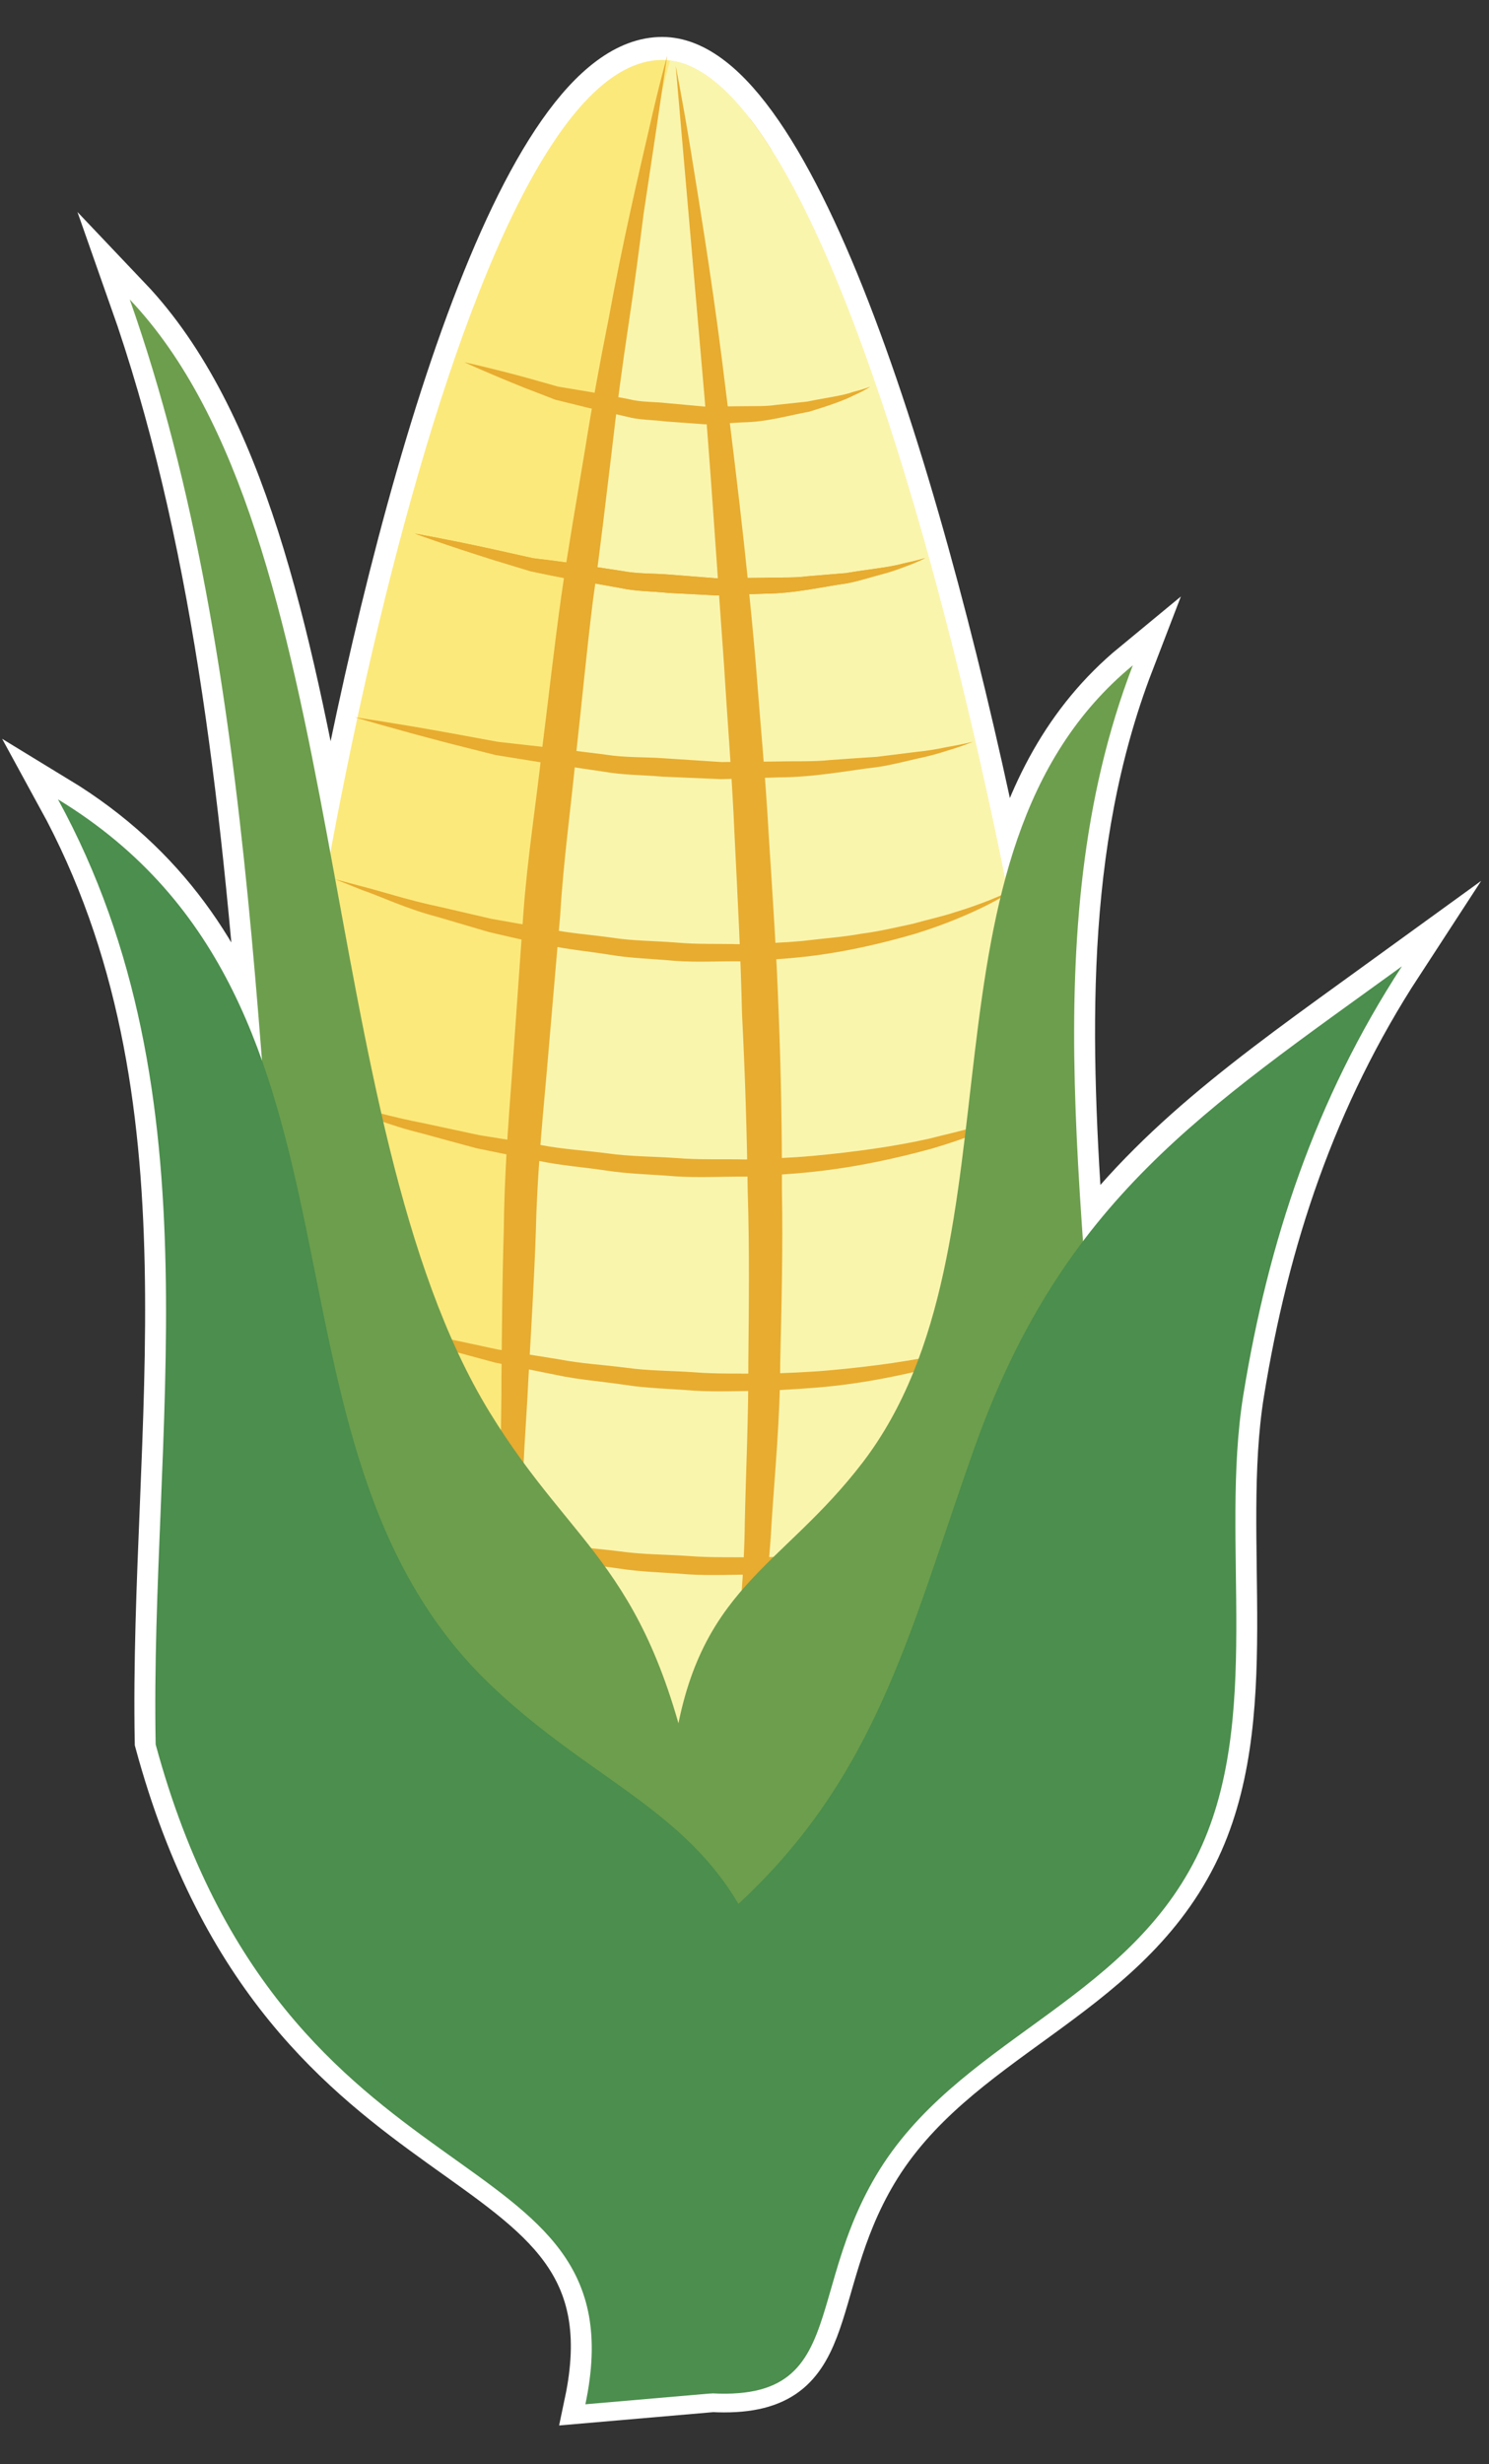<?xml version="1.0" encoding="utf-8"?>
<!-- Generator: Adobe Illustrator 17.0.0, SVG Export Plug-In . SVG Version: 6.00 Build 0)  -->
<!DOCTYPE svg PUBLIC "-//W3C//DTD SVG 1.1 Basic//EN" "http://www.w3.org/Graphics/SVG/1.1/DTD/svg11-basic.dtd">
<svg version="1.1" baseProfile="basic" id="Слой_1"
	 xmlns="http://www.w3.org/2000/svg" xmlns:xlink="http://www.w3.org/1999/xlink" x="0px" y="0px" width="213.719px"
	 height="353.438px" viewBox="0 0 213.719 353.438" xml:space="preserve">
<rect x="0" y="0" width="213.719" height="353.438" fill="#333333" stroke="none"/>
<path fill="#A8A8A8" stroke="#FFFFFF" stroke-width="6" stroke-miterlimit="10" d="M201.218,138.297
	c-18.794,13.63-33.981,23.853-45.774,39.433c-1.97-28.018-2.937-56.371,7.154-82.605c-9.876,8.14-15.142,18.839-18.329,30.68
	C133.208,71.205,114.247,8.301,95.047,8.3C74.413,8.302,56.82,71.37,47.413,122.002c-5.786-31.299-12.198-61.893-28.79-79.347
	c11.851,33.578,16.065,71.323,18.977,109.14c-5.18-14.601-13.423-27.793-29.279-37.441c23.34,42.626,13.17,90.959,14.019,135.543
	c18.535,68.372,70.062,54.913,61.68,94.645l18.175-1.57c0.004-0.004,0.007-0.009,0.011-0.013
	c19.086,1.006,13.366-14.11,23.553-31.257c11.484-19.31,35.36-24.489,45.938-45.574c9.767-19.476,3.317-45.127,6.76-66.348
	C182.016,177.815,188.799,157.341,201.218,138.297z"/>
<polygon fill="#A8A8A8" stroke="#272525" stroke-width="3" stroke-miterlimit="10" points="557.307,189.762 557.307,189.762 
	557.306,189.761 "/>
<g>
	<g id="__x0023_Layer_x0020_1">
		<path fill="#FCE97B" d="M95.061,308.873l0.005-0.007c30.688,0,53.969-25.158,55.786-55.787l3.146-53.136
			C155.815,169.311,125.736,8.602,95.047,8.6l0,0C64.37,8.604,40.412,148.01,40.088,178.692l-0.823,74.392
			C38.932,283.76,64.375,308.873,95.061,308.873z"/>
		<path fill="#FAF5AD" d="M95.061,308.873l0.005-0.007c30.688,0,53.969-25.158,55.786-55.787l3.146-53.136
			c1.794-30.259-27.535-187.423-57.83-191.251C81.559,63.731,72.327,144.707,72.327,235.004c0,24.04,0.659,47.414,1.894,69.822
			C80.681,307.432,87.721,308.873,95.061,308.873z"/>
		<path fill="#EBB631" d="M110.781,21.592c-1.042-1.656-2.089-3.188-3.145-4.558c-0.131,1.473-0.255,2.95-0.374,4.433
			C108.434,21.512,109.607,21.552,110.781,21.592z"/>
		<path fill="#FAF5AD" d="M95.061,308.873l0.005-0.007c30.688,0,53.969-25.158,55.786-55.787l3.146-53.136
			c1.687-28.453-24.147-169.117-52.425-188.982c6.238,37.19,13.071,76.778,13.071,137.604s-2.367,126.6-20.511,160.298
			C94.442,308.866,94.752,308.873,95.061,308.873z"/>
		<path fill="#E7AC30" d="M95.767,8c0,0-1.078,3.745-2.584,10.397c-1.532,6.638-3.771,16.132-5.881,27.618
			c-1.151,5.732-2.296,11.951-3.348,18.561c-1.099,6.597-2.327,13.559-3.372,20.788c-1.019,7.223-1.841,14.72-2.805,22.324
			c-0.845,7.616-2.061,15.32-2.641,23.096c-0.547,7.759-1.107,15.525-1.642,23.171c-0.58,7.644-1.12,15.165-1.182,22.474
			c-0.233,7.311-0.266,14.359-0.333,21.051c0.021,6.695-0.336,13.014,0.121,18.844c0.538,11.682,1.313,21.389,1.697,28.177
			c0.497,6.786,0.785,10.657,0.785,10.657s0.088-3.892,0.245-10.695c0.041-6.816,0.317-16.515,0.262-28.135
			c-0.185-5.81,0.464-12.108,0.762-18.768c0.373-6.652,0.804-13.664,1.059-20.918c0.157-7.276,0.818-14.754,1.518-22.353
			c0.647-7.606,1.32-15.329,1.979-23.048c0.457-7.745,1.542-15.436,2.275-23.036c0.849-7.582,1.54-15.073,2.45-22.28
			c1.032-7.205,1.822-14.194,2.627-20.811c0.749-6.636,1.594-12.881,2.465-18.639c0.876-5.765,1.551-11.061,2.148-15.767
			c0.702-4.678,1.311-8.758,1.823-12.127C95.185,11.845,95.767,8,95.767,8z"/>
		<path fill="#E7AC30" d="M96.983,9.43c0,0,1.478,16.986,3.698,42.487c1.157,12.722,2.084,27.604,3.245,43.524
			c0.483,7.971,1.164,16.2,1.515,24.57c0.412,8.377,0.873,16.866,1.061,25.377c0.435,8.497,0.702,16.988,0.816,25.358
			c0.269,8.372,0.169,16.609,0.093,24.573c0.028,7.98-0.347,15.665-0.509,22.972c-0.062,7.309-0.849,14.162-1.23,20.538
			c-0.338,6.377-1.245,12.136-1.801,17.295c-0.311,2.577-0.59,4.985-0.857,7.223c-0.362,2.206-0.831,4.207-1.175,6.038
			c-1.402,7.345-2.208,11.532-2.208,11.532s1.17-4.114,3.207-11.311c0.476-1.808,1.088-3.805,1.604-6.003
			c0.424-2.215,0.885-4.609,1.364-7.167c0.926-5.139,2.26-10.909,2.82-17.304c0.654-6.377,1.741-13.283,2.115-20.623
			c0.474-7.34,1.237-15.072,1.245-23.096c0.181-8.027,0.404-16.296,0.245-24.725c0.012-8.41-0.129-16.962-0.474-25.496
			c-0.298-8.553-0.888-17.071-1.425-25.47c-0.461-8.391-1.261-16.631-1.861-24.613c-1.363-15.958-3.262-30.794-4.847-43.504
			c-1.615-12.693-3.393-23.234-4.573-30.618c-1.225-7.362-2.07-11.558-2.07-11.558H96.983z"/>
		<path fill="#E7AC30" d="M124.93,55.452c0,0-0.902,0.355-2.477,0.761c-1.534,0.557-3.871,0.821-6.569,1.383
			c-1.38,0.148-2.872,0.316-4.449,0.473c-1.554,0.25-3.236,0.159-4.953,0.193c-1.723,0.028-3.495,0.036-5.304,0.055
			c-1.803-0.167-3.636-0.335-5.463-0.497c-1.829-0.217-3.685-0.105-5.463-0.574c-1.779-0.335-3.536-0.666-5.246-0.976
			c-1.715-0.281-3.362-0.554-4.94-0.826c-1.534-0.435-2.989-0.842-4.337-1.226c-5.392-1.475-9.086-2.265-9.086-2.265
			s3.431,1.59,8.725,3.702c1.333,0.509,2.776,1.064,4.295,1.661c1.575,0.393,3.231,0.806,4.946,1.221
			c1.732,0.405,3.514,0.809,5.332,1.223c1.804,0.497,3.712,0.442,5.579,0.685c1.879,0.138,3.757,0.278,5.608,0.409
			c1.854,0.012,3.69-0.195,5.451-0.278c3.54-0.043,6.772-1.037,9.553-1.525c2.722-0.828,4.972-1.599,6.472-2.37
			c1.53-0.671,2.325-1.23,2.325-1.23V55.452z"/>
		<path fill="#E7AC30" d="M132.798,80.037c0,0-1.126,0.357-3.121,0.775c-1.948,0.561-4.868,0.811-8.266,1.385
			c-1.725,0.15-3.593,0.3-5.567,0.462c-1.961,0.259-4.062,0.135-6.224,0.209c-2.153,0.022-4.375,0.057-6.643,0.085
			c-2.265-0.174-4.558-0.354-6.857-0.538c-2.296-0.193-4.614-0.085-6.855-0.524c-2.243-0.352-4.461-0.674-6.603-1.006
			c-2.136-0.348-4.216-0.583-6.191-0.83c-1.949-0.431-3.793-0.852-5.491-1.225c-6.807-1.496-11.427-2.294-11.427-2.294
			s4.407,1.62,11.144,3.736c1.682,0.519,3.516,1.078,5.449,1.658c1.97,0.412,4.043,0.857,6.212,1.216
			c2.156,0.385,4.394,0.788,6.662,1.189c2.267,0.502,4.627,0.455,6.95,0.711c2.336,0.117,4.664,0.243,6.96,0.355
			c2.315-0.076,4.575-0.166,6.771-0.25c4.397-0.021,8.439-1.013,11.901-1.49c1.732-0.338,3.281-0.852,4.661-1.214
			c1.383-0.35,2.584-0.771,3.545-1.144C131.763,80.61,132.798,80.037,132.798,80.037L132.798,80.037z"/>
		<path fill="#E7AC30" d="M139.653,106.38c0,0-1.373,0.367-3.785,0.778c-1.197,0.257-2.657,0.519-4.354,0.687
			c-1.687,0.21-3.59,0.442-5.67,0.706c-2.084,0.136-4.345,0.286-6.735,0.462c-2.381,0.259-4.915,0.136-7.525,0.207
			c-2.603,0.019-5.303,0.05-8.046,0.078c-2.741-0.173-5.52-0.357-8.297-0.542c-2.782-0.198-5.58-0.078-8.29-0.516
			c-2.726-0.333-5.413-0.678-7.999-1.001c-2.61-0.3-5.116-0.564-7.514-0.844c-2.358-0.426-4.583-0.844-6.643-1.221
			c-8.261-1.501-13.847-2.293-13.847-2.293s5.37,1.613,13.541,3.738c2.055,0.523,4.268,1.078,6.621,1.67
			c2.394,0.38,4.915,0.799,7.518,1.208c2.619,0.385,5.318,0.783,8.071,1.189c2.739,0.488,5.574,0.457,8.384,0.706
			c2.819,0.116,5.639,0.247,8.415,0.361c2.786-0.083,5.518-0.171,8.17-0.254c5.291-0.01,10.183-1.006,14.375-1.494
			c2.092-0.324,3.987-0.831,5.656-1.208c1.682-0.336,3.126-0.766,4.302-1.147c2.372-0.692,3.654-1.271,3.654-1.271L139.653,106.38z"
			/>
		<path fill="#E7AC30" d="M145.712,127.469c0,0-1.399,0.726-3.937,1.741c-1.283,0.488-2.841,1.076-4.661,1.615
			c-1.789,0.6-3.904,1.059-6.145,1.682c-2.284,0.483-4.739,1.085-7.392,1.423c-2.634,0.485-5.444,0.666-8.334,1.025
			c-2.895,0.269-5.905,0.367-8.955,0.478c-3.055-0.097-6.167,0.045-9.269-0.247c-3.095-0.242-6.214-0.228-9.241-0.704
			c-3.031-0.43-6.053-0.619-8.917-1.226c-2.872-0.509-5.66-0.99-8.294-1.463c-2.613-0.607-5.089-1.18-7.375-1.71
			c-4.587-0.959-8.306-2.205-10.973-2.876c-2.657-0.711-4.18-1.118-4.18-1.118s1.465,0.587,4.014,1.597
			c2.601,0.882,6.179,2.631,10.75,3.828c2.265,0.666,4.732,1.39,7.323,2.155c2.646,0.626,5.434,1.266,8.337,1.837
			c2.889,0.676,5.958,0.926,9.027,1.427c3.069,0.521,6.245,0.585,9.396,0.883c3.171,0.229,6.339,0.029,9.45,0.069
			c3.115-0.164,6.186-0.328,9.141-0.662c5.912-0.657,11.325-1.972,15.874-3.29c4.539-1.402,8.173-3.012,10.631-4.264
			C144.432,128.398,145.712,127.469,145.712,127.469L145.712,127.469z"/>
		<path fill="#E7AC30" d="M149.227,158.216c0,0-1.518,0.735-4.245,1.751c-1.382,0.5-3.053,1.09-5.001,1.634
			c-1.935,0.619-4.188,1.087-6.6,1.711c-4.858,1.094-10.619,1.917-16.817,2.484c-3.091,0.278-6.312,0.392-9.567,0.505
			c-3.265-0.081-6.598,0.069-9.902-0.204c-3.314-0.235-6.643-0.207-9.881-0.668c-3.25-0.423-6.484-0.6-9.536-1.189
			c-3.083-0.495-6.072-0.982-8.899-1.43c-2.798-0.602-5.444-1.171-7.892-1.694c-4.925-0.938-8.922-2.175-11.766-2.85
			c-2.857-0.692-4.482-1.099-4.482-1.099s1.575,0.571,4.326,1.584c2.793,0.882,6.659,2.617,11.556,3.799
			c2.431,0.671,5.072,1.385,7.861,2.139c2.832,0.576,5.827,1.189,8.929,1.808c3.091,0.657,6.357,0.897,9.638,1.382
			c3.276,0.516,6.667,0.557,10.029,0.844c3.379,0.216,6.755,0.012,10.076,0.036c3.317-0.181,6.593-0.352,9.736-0.7
			c6.308-0.676,12.087-1.982,16.961-3.316c4.87-1.427,8.773-3.038,11.421-4.306C147.828,159.154,149.227,158.216,149.227,158.216
			L149.227,158.216z"/>
		<path fill="#E7AC30" d="M151.86,188.947c0,0-1.518,0.737-4.245,1.751c-1.382,0.5-3.045,1.095-5.001,1.634
			c-1.935,0.619-4.18,1.092-6.586,1.708c-4.868,1.113-10.63,1.934-16.833,2.489c-3.086,0.292-6.31,0.39-9.564,0.519
			c-3.274-0.088-6.588,0.05-9.903-0.219c-3.314-0.233-6.643-0.205-9.886-0.659c-3.25-0.423-6.476-0.595-9.536-1.189
			c-3.083-0.495-6.058-0.985-8.886-1.434c-2.798-0.602-5.453-1.176-7.899-1.685c-4.913-0.956-8.924-2.189-11.77-2.862
			c-2.851-0.7-4.485-1.092-4.485-1.092s1.575,0.571,4.333,1.589c2.798,0.873,6.66,2.617,11.556,3.799
			c2.436,0.662,5.078,1.377,7.866,2.129c2.834,0.578,5.819,1.185,8.922,1.804c3.091,0.657,6.357,0.897,9.638,1.382
			c3.283,0.521,6.669,0.571,10.036,0.847c3.372,0.212,6.75,0.021,10.067,0.033c3.317-0.181,6.59-0.343,9.748-0.683
			c6.3-0.68,12.08-2.008,16.954-3.341c4.859-1.409,8.768-3.029,11.425-4.29c2.648-1.29,4.045-2.229,4.045-2.229H151.86z"/>
		<path fill="#E7AC30" d="M150.982,215.297c0,0-1.516,0.735-4.245,1.751c-1.377,0.49-3.045,1.094-5.004,1.642
			c-1.93,0.609-4.178,1.068-6.591,1.694c-4.866,1.111-10.628,1.932-16.822,2.493c-3.088,0.292-6.31,0.392-9.572,0.514
			c-3.26-0.09-6.588,0.05-9.895-0.214c-3.314-0.233-6.643-0.205-9.883-0.666c-3.255-0.414-6.476-0.595-9.534-1.189
			c-3.09-0.488-6.063-0.976-8.893-1.427c-2.807-0.605-5.453-1.175-7.897-1.685c-4.923-0.959-8.918-2.196-11.77-2.862
			c-2.853-0.7-4.482-1.099-4.482-1.099s1.575,0.571,4.328,1.597c2.8,0.873,6.657,2.603,11.553,3.785
			c2.436,0.662,5.073,1.385,7.87,2.144c2.834,0.576,5.824,1.175,8.922,1.803c3.091,0.657,6.357,0.897,9.634,1.37
			c3.286,0.535,6.669,0.571,10.031,0.856c3.372,0.212,6.757,0.012,10.078,0.036c3.317-0.181,6.593-0.352,9.74-0.687
			c6.307-0.676,12.084-1.994,16.962-3.338c4.859-1.409,8.768-3.027,11.425-4.288c2.653-1.297,4.045-2.229,4.045-2.229
			L150.982,215.297z"/>
		<path fill="#E7AC30" d="M151.867,244.276c0,0-1.518,0.735-4.252,1.76c-1.375,0.49-3.038,1.085-4.999,1.634
			c-1.935,0.618-4.183,1.078-6.591,1.694c-4.866,1.111-10.626,1.934-16.821,2.493c-3.091,0.278-6.317,0.4-9.565,0.519
			c-3.274-0.086-6.597,0.047-9.903-0.217c-3.314-0.235-6.643-0.207-9.886-0.659c-3.25-0.423-6.471-0.604-9.536-1.189
			c-3.083-0.495-6.063-0.976-8.886-1.435c-2.807-0.605-5.458-1.168-7.897-1.684c-4.928-0.952-8.925-2.189-11.775-2.855
			c-2.848-0.709-4.476-1.109-4.476-1.109s1.57,0.581,4.328,1.599c2.786,0.876,6.652,2.612,11.549,3.793
			c2.439,0.654,5.077,1.375,7.864,2.129c2.839,0.59,5.829,1.19,8.925,1.816c3.091,0.657,6.353,0.885,9.634,1.371
			c3.291,0.524,6.674,0.561,10.045,0.852c3.367,0.219,6.741,0.016,10.069,0.031c3.317-0.181,6.588-0.343,9.74-0.688
			c6.298-0.68,12.084-1.994,16.955-3.328c4.866-1.418,8.772-3.029,11.423-4.304c2.657-1.283,4.056-2.222,4.056-2.222V244.276z"/>
		<path fill="#4B8E4D" d="M85.687,336.313c-0.147,0.366-0.292,0.731-0.443,1.099l0.097,0.292L85.687,336.313z"/>
	</g>
	<g id="__x0023_Layer_x0020_1_0">
		<g id="_472863808">
			<path fill="#6D9E4D" d="M90.352,335.645c-2.515-26.605-18.737-30.067-27.84-43.398c-12.501-18.304-16.864-43.833-19.831-74.133
				c-5.675-57.961-5.23-121.818-24.057-175.16c32.291,33.969,26.026,117.709,51.622,159.548
				c12.469,20.373,23.081,21.965,29.753,55.681c3.49,17.642,6.253,56.446,0.983,73.745L90.352,335.645z"/>
			<path fill="#6D9E4D" d="M118.097,302.119c-0.597-18.259,17.744-22.734,26.536-32.919c12.072-13.981,13.759-31.761,13.198-52.57
				c-1.073-39.807-10.014-82.779,4.766-121.206c-32.939,27.15-14.627,82.753-38.768,114.323
				c-11.763,15.373-23.852,17.847-27.135,41.447c-1.718,12.348,0.202,38.86,8.591,49.822L118.097,302.119z"/>
			<path fill="#4B8E4D" d="M84.021,344.841c8.382-39.733-43.145-26.274-61.68-94.646c-0.849-44.583,9.32-92.917-14.019-135.543
				c48.523,29.526,25.767,92.243,62.025,126.947c17.668,16.898,35.027,19.351,41.113,45.679c3.181,13.776,2.029,43.504-9.263,55.993
				L84.021,344.841z"/>
			<path fill="#4B8E4D" d="M90.668,341.417c32.96,7.77,23.236-9.458,35.092-29.415c11.484-19.31,35.36-24.489,45.938-45.574
				c9.767-19.476,3.317-45.127,6.76-66.348c3.559-21.965,10.342-42.439,22.76-61.484c-28.434,20.621-48.617,33.431-61.27,68.817
				c-9.755,27.306-14.344,49.671-37.908,69.094l-11.373,64.908V341.417z"/>
		</g>
		<path fill="#E7AC30" d="M132.798,80.037c0,0-1.126,0.357-3.121,0.775c-1.948,0.561-4.868,0.811-8.266,1.385
			c-1.725,0.15-3.593,0.3-5.567,0.462c-1.961,0.259-4.062,0.135-6.224,0.209c-2.153,0.022-4.375,0.057-6.643,0.085
			c-2.265-0.174-4.558-0.354-6.857-0.538c-2.296-0.193-4.614-0.085-6.855-0.524c-2.243-0.352-4.461-0.674-6.603-1.006
			c-2.136-0.348-4.216-0.583-6.191-0.83c-1.949-0.431-3.793-0.852-5.491-1.225c-6.807-1.496-11.427-2.294-11.427-2.294
			s4.407,1.62,11.144,3.736c1.682,0.519,3.516,1.078,5.449,1.658c1.97,0.412,4.043,0.857,6.212,1.216
			c2.156,0.385,4.394,0.788,6.662,1.189c2.267,0.502,4.627,0.455,6.95,0.711c2.336,0.117,4.664,0.243,6.96,0.355
			c2.315-0.076,4.575-0.166,6.771-0.25c4.397-0.021,8.439-1.013,11.901-1.49c1.732-0.338,3.281-0.852,4.661-1.214
			c1.383-0.35,2.584-0.771,3.545-1.144C131.763,80.61,132.798,80.037,132.798,80.037L132.798,80.037z"/>
	</g>
</g>
</svg>
